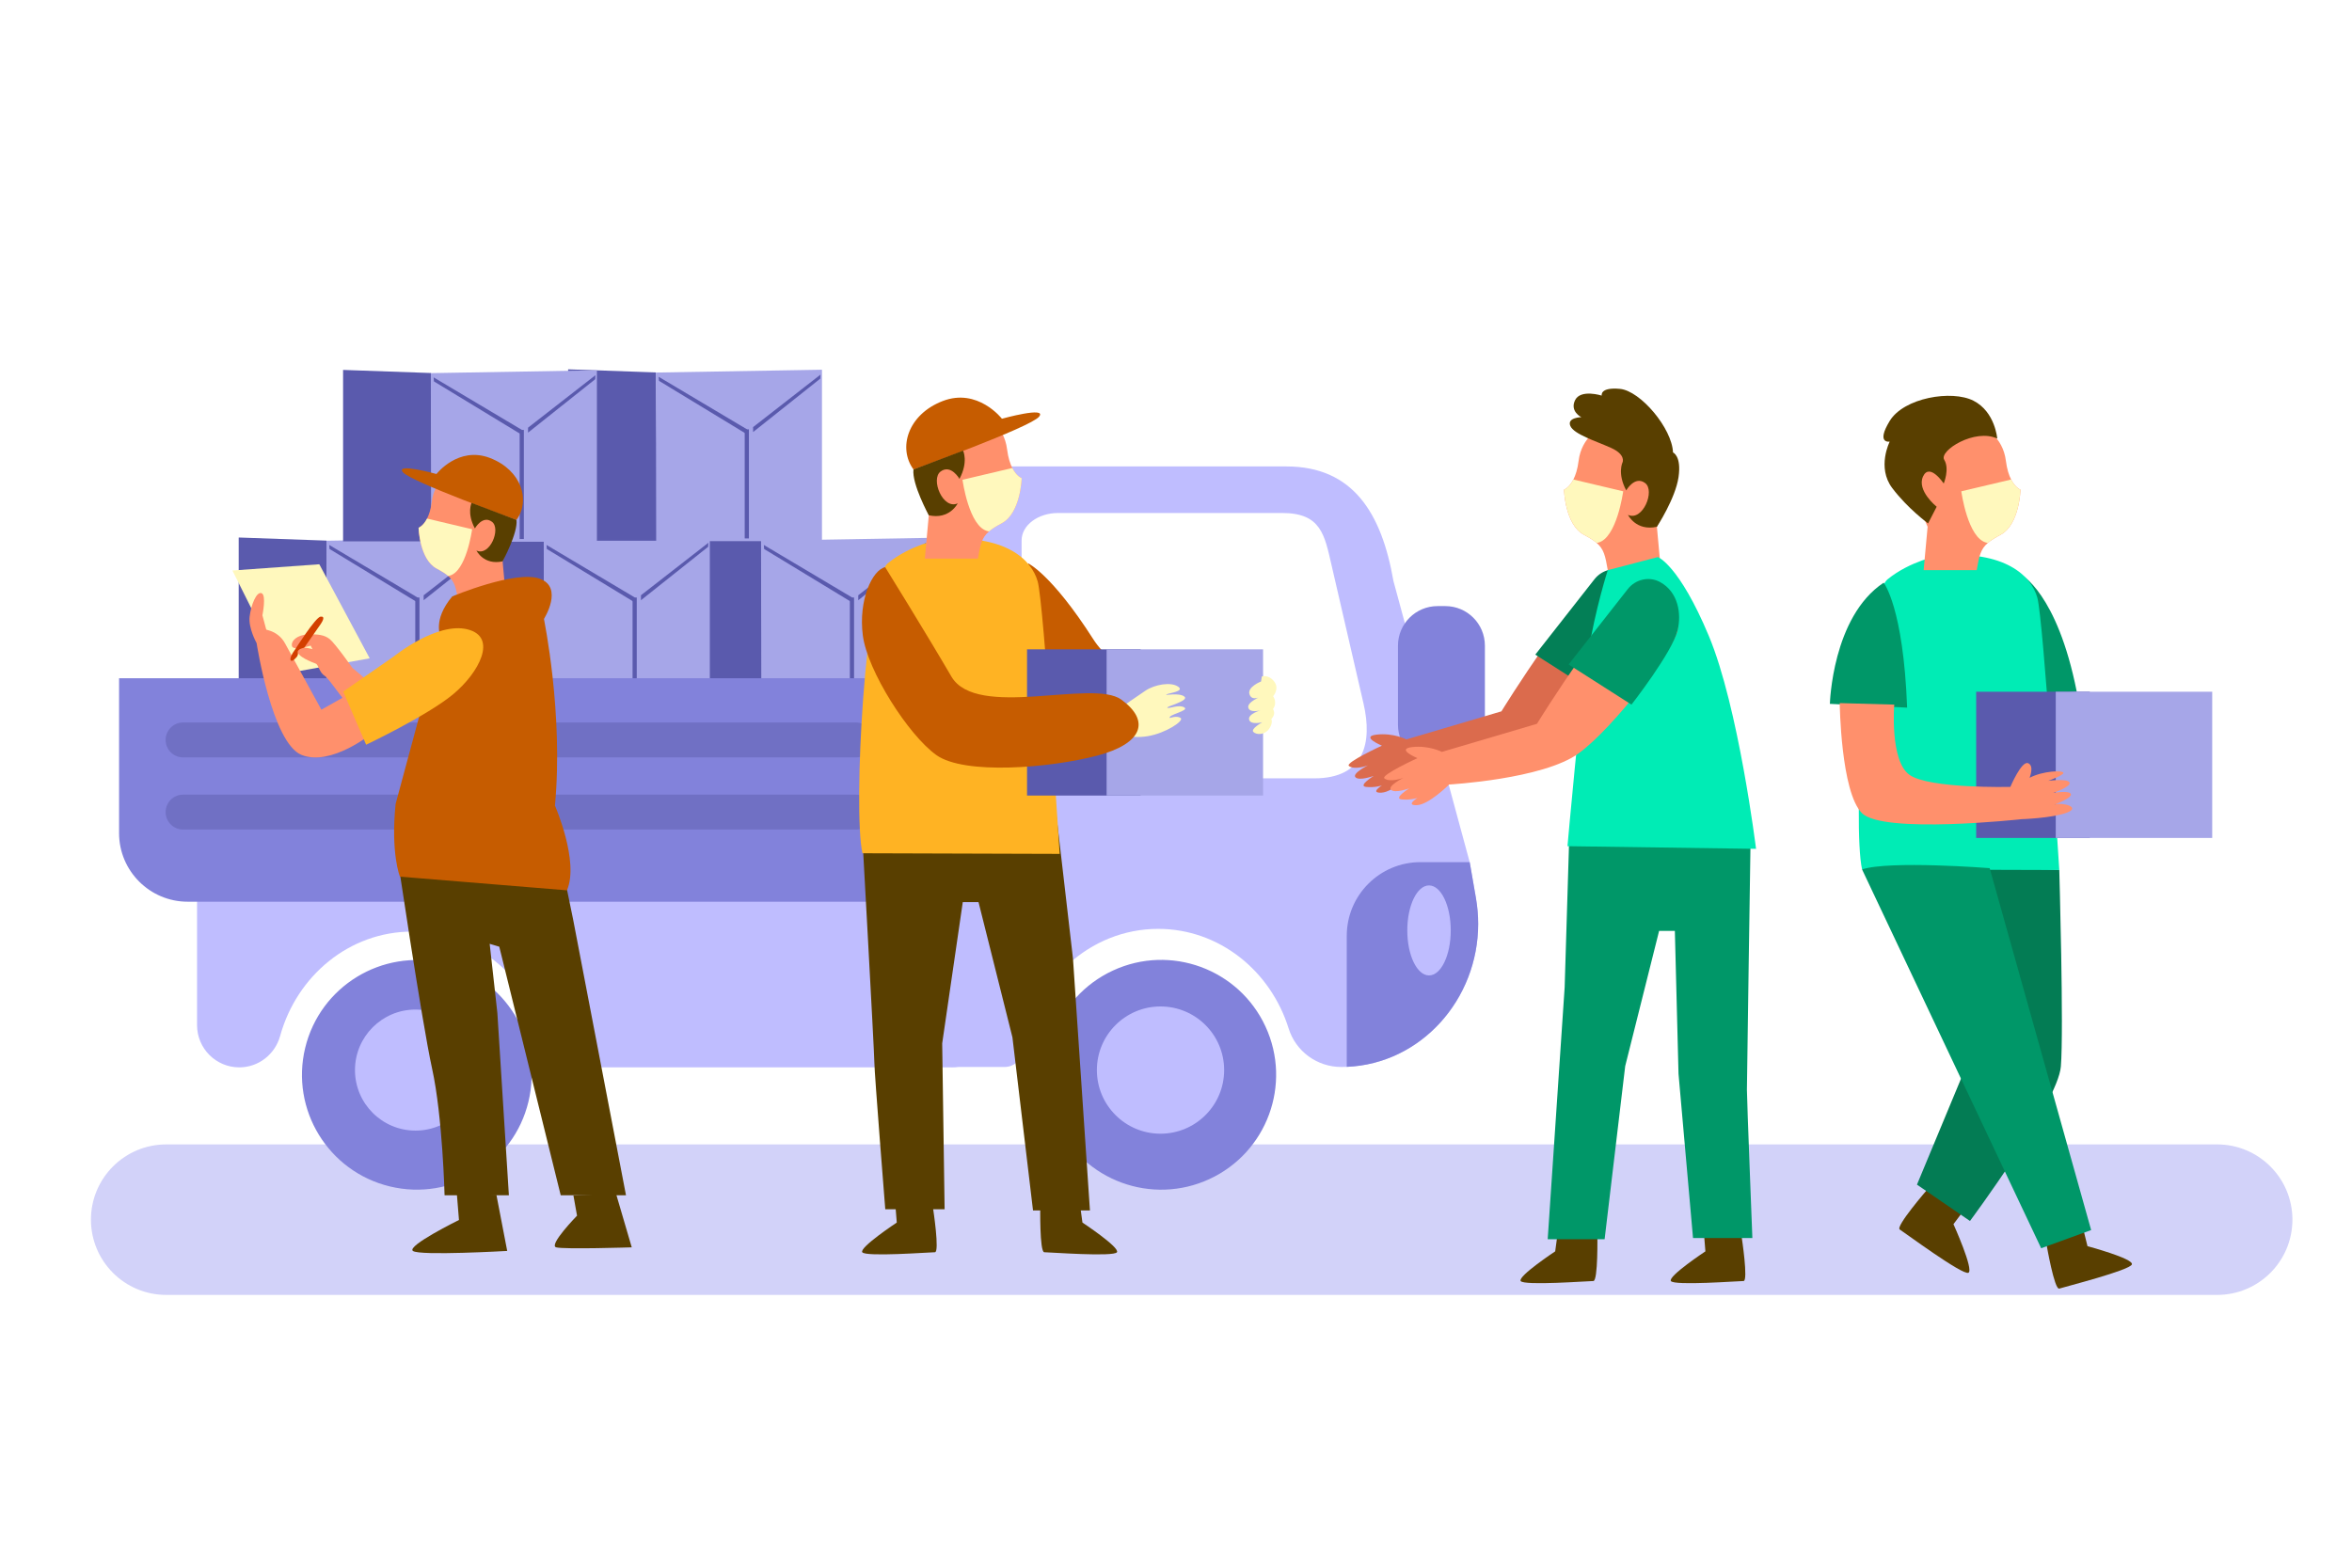 <?xml version="1.0" encoding="utf-8"?>
<!-- Generator: Adobe Illustrator 27.5.0, SVG Export Plug-In . SVG Version: 6.00 Build 0)  -->
<svg version="1.1" xmlns="http://www.w3.org/2000/svg" xmlns:xlink="http://www.w3.org/1999/xlink" x="0px" y="0px"
	 viewBox="0 0 750 500" style="enable-background:new 0 0 750 500;" xml:space="preserve">
<g id="BACKGROUND">
	<rect id="XMLID_35_" style="fill:#FFFFFF;" width="750" height="500"/>
</g>
<g id="OBJECT">
	<path id="XMLID_50_" style="fill:#D2D2F9;" d="M707,413H53c-13.255,0-24-10.745-24-24l0,0c0-13.255,10.745-24,24-24h654
		c13.255,0,24,10.745,24,24l0,0C731,402.255,720.255,413,707,413z"/>
	<g id="XMLID_26_">
		<g id="XMLID_29_">
			<polygon id="XMLID_81_" style="fill:#5A5AAD;" points="243.219,226.104 214.695,226.104 214.695,171.433 242.724,172.423 			"/>
			<polygon id="XMLID_80_" style="fill:#A6A6E8;" points="295.638,226.228 242.774,226.228 242.681,172.454 295.638,171.556 			"/>
			<rect id="XMLID_78_" x="271.001" y="190.573" style="fill:#5A5AAD;" width="1.337" height="34.789"/>
			<polygon id="XMLID_77_" style="fill:#5A5AAD;" points="243.566,173.81 271.694,190.548 271.694,192.133 243.665,175.097 			"/>
			<polygon id="XMLID_76_" style="fill:#5A5AAD;" points="295.167,173.116 273.675,189.854 273.675,191.439 295.092,174.404 			"/>
		</g>
		<g id="XMLID_32_">
			<polygon id="XMLID_88_" style="fill:#5A5AAD;" points="173.93,226.104 145.405,226.104 145.405,171.433 173.435,172.423 			"/>
			<polygon id="XMLID_85_" style="fill:#A6A6E8;" points="226.348,226.228 173.484,226.228 173.391,172.454 226.348,171.556 			"/>
			<rect id="XMLID_62_" x="201.711" y="190.573" style="fill:#5A5AAD;" width="1.337" height="34.789"/>
			<polygon id="XMLID_58_" style="fill:#5A5AAD;" points="174.276,173.81 202.405,190.548 202.405,192.133 174.376,175.097 			"/>
			<polygon id="XMLID_36_" style="fill:#5A5AAD;" points="225.878,173.116 204.386,189.854 204.386,191.439 225.802,174.404 			"/>
		</g>
		<g id="XMLID_91_">
			<polygon id="XMLID_107_" style="fill:#5A5AAD;" points="104.64,226.104 76.116,226.104 76.116,171.433 104.145,172.423 			"/>
			<polygon id="XMLID_104_" style="fill:#A6A6E8;" points="157.059,226.228 104.195,226.228 104.102,172.454 157.059,171.556 			"/>
			<rect id="XMLID_98_" x="132.422" y="190.573" style="fill:#5A5AAD;" width="1.337" height="34.789"/>
			<polygon id="XMLID_95_" style="fill:#5A5AAD;" points="104.987,173.81 133.115,190.548 133.115,192.133 105.086,175.097 			"/>
			<polygon id="XMLID_92_" style="fill:#5A5AAD;" points="156.589,173.116 135.096,189.854 135.096,191.439 156.513,174.404 			"/>
		</g>
		<g id="XMLID_110_">
			<polygon id="XMLID_126_" style="fill:#5A5AAD;" points="209.688,172.467 181.164,172.467 181.164,117.795 209.193,118.785 			"/>
			<polygon id="XMLID_123_" style="fill:#A6A6E8;" points="262.107,172.59 209.242,172.59 209.149,118.816 262.107,117.919 			"/>
			<rect id="XMLID_117_" x="237.47" y="136.935" style="fill:#5A5AAD;" width="1.337" height="34.789"/>
			<polygon id="XMLID_114_" style="fill:#5A5AAD;" points="210.035,120.172 238.163,136.91 238.163,138.495 210.134,121.46 			"/>
			<polygon id="XMLID_111_" style="fill:#5A5AAD;" points="261.636,119.479 240.144,136.217 240.144,137.801 261.561,120.766 			"/>
		</g>
		<g id="XMLID_129_">
			<polygon id="XMLID_145_" style="fill:#5A5AAD;" points="137.924,172.652 109.4,172.652 109.4,117.981 137.429,118.971 			"/>
			<polygon id="XMLID_142_" style="fill:#A6A6E8;" points="190.343,172.776 137.478,172.776 137.385,119.002 190.343,118.104 			"/>
			<rect id="XMLID_136_" x="165.705" y="137.121" style="fill:#5A5AAD;" width="1.337" height="34.789"/>
			<polygon id="XMLID_133_" style="fill:#5A5AAD;" points="138.271,120.358 166.399,137.096 166.399,138.681 138.37,121.645 			"/>
			<polygon id="XMLID_130_" style="fill:#5A5AAD;" points="189.872,119.664 168.38,136.402 168.38,137.987 189.796,120.952 			"/>
		</g>
		<g id="XMLID_22_">
			<path id="XMLID_49_" style="fill:#BFBDFF;" d="M471.357,294.668c0,24.076-18.218,44.617-41.908,45.597
				c-0.586,0.022-1.18,0.037-1.774,0.037c-7.661,0-14.469-4.959-16.756-12.272c-5.754-18.456-22.205-31.774-41.603-31.774
				c-21.908,0-40.059,16.993-43.289,39.191c-0.401,2.799-2.828,4.855-5.65,4.855h-16.11c-3.163,0-5.724-2.561-5.724-5.724V168.596
				c0-10.95,8.879-19.829,19.829-19.829h91.811c21.151,0,30.363,14.73,34.149,36.519l24.321,89.687l1.982,11.403
				C471.12,289.167,471.357,291.944,471.357,294.668z"/>
			<path id="XMLID_24_" style="fill:#FFFFFF;" d="M434.802,224.418l-10.206-44.181c-2.224-9.627-3.331-16.623-15.74-16.623h-71.456
				c-6.426,0-11.636,3.923-11.636,8.762v73.34c0,1.397,1.504,2.53,3.359,2.53h9.451c1.657,0,58.465,0,62.962,0h17.582
				C435.11,248.247,437.668,236.824,434.802,224.418z"/>
			<path id="XMLID_27_" style="fill:#BFBDFF;" d="M316.733,285.6v41.354c0,7.441-6.032,13.473-13.473,13.473H186.453
				c-6.115,0-11.394-4.137-13.023-10.031c-5.316-19.227-22.126-33.273-42.049-33.273c-19.916,0-36.732,14.046-42.049,33.273
				c-1.63,5.893-6.908,10.03-13.023,10.03l0,0c-7.441,0-13.473-6.032-13.473-13.473V285.6c0-7.441,6.032-13.473,13.473-13.473
				H303.26C310.701,272.127,316.733,278.159,316.733,285.6z"/>
			<path id="XMLID_17_" style="fill:#8282DB;" d="M299.287,287.593H59.867c-12.095,0-21.9-9.805-21.9-21.901v-49.369h261.32V287.593
				z"/>
			
				<ellipse id="XMLID_2_" transform="matrix(0.908 -0.42 0.42 0.908 -109.697 186.978)" style="fill:#8282DB;" cx="370.061" cy="342.777" rx="36.624" ry="36.624"/>
			
				<ellipse id="XMLID_16_" transform="matrix(0.234 -0.972 0.972 0.234 -231.389 391.87)" style="fill:#8282DB;" cx="132.992" cy="342.777" rx="36.624" ry="36.624"/>
			<circle id="XMLID_19_" style="fill:#BFBDFF;" cx="132.497" cy="341.293" r="19.302"/>
			<circle id="XMLID_20_" style="fill:#BFBDFF;" cx="370.061" cy="341.293" r="20.292"/>
			<path id="XMLID_15_" style="fill:#8282DB;" d="M460.88,243.792h-2.475c-6.97,0-12.621-5.65-12.621-12.621v-25.241
				c0-6.97,5.65-12.621,12.621-12.621h2.475c6.97,0,12.621,5.65,12.621,12.621v25.241C473.5,238.142,467.85,243.792,460.88,243.792z
				"/>
			<path id="XMLID_31_" style="fill:#8282DB;" d="M471.357,294.668c0,24.076-18.218,44.617-41.908,45.597v-41.781
				c0-12.984,10.527-23.511,23.511-23.511h15.694l1.982,11.403C471.12,289.167,471.357,291.944,471.357,294.668z"/>
			<ellipse id="XMLID_12_" style="fill:#BFBDFF;" cx="455.683" cy="296.749" rx="6.929" ry="14.353"/>
			<path id="XMLID_18_" style="fill:#7070C4;" d="M272.932,241.565H58.382c-3.075,0-5.568-2.493-5.568-5.568l0,0
				c0-3.075,2.493-5.568,5.568-5.568h214.55c3.075,0,5.568,2.493,5.568,5.568l0,0C278.5,239.072,276.007,241.565,272.932,241.565z"
				/>
			<path id="XMLID_25_" style="fill:#7070C4;" d="M272.932,264.579H58.382c-3.075,0-5.568-2.493-5.568-5.568v0
				c0-3.075,2.493-5.568,5.568-5.568h214.55c3.075,0,5.568,2.493,5.568,5.568v0C278.5,262.086,276.007,264.579,272.932,264.579z"/>
		</g>
	</g>
	<g id="XMLID_181_">
		<path id="XMLID_37_" style="fill:#FF906C;" d="M133.479,168.323c0,0,0.253,10.08,5.74,13.013c1.627,0.867,2.807,1.607,3.68,2.36
			c2.087,1.793,2.487,3.713,3.207,7.847h15.313l-1.147-12.507c0,0,4.333-9.187,4.46-17.733c0.133-8.547-10.587-15.44-20.667-10.713
			c0,0-5.487,2.293-6.38,9.44c-0.3,2.407-0.88,4.133-1.507,5.367C134.933,167.817,133.479,168.323,133.479,168.323z"/>
		<path id="XMLID_34_" style="fill:#C65C00;" d="M164.693,165.812c0,0-33.767-12.163-36.234-15.225s10.717,0.595,10.717,0.595
			s6.975-9.016,17.096-5.103S169.201,159.688,164.693,165.812z"/>
		<path id="XMLID_33_" style="fill:#593F00;" d="M150.383,160.39c0,0-1.595,3.211,1.042,8.144c0,0,2.467-4.338,5.443-2.126
			c2.977,2.211-0.68,11.142-4.933,9.186c0,0,2.296,4.763,8.335,3.445c0,0,4.933-9.058,4.423-13.226L150.383,160.39z"/>
		<path id="XMLID_148_" style="fill:#593F00;" d="M126.152,269.499c0,0,8.265,56.015,11.632,71.319
			c3.367,15.305,3.979,40.404,3.979,40.404h20.508l-3.673-58.157l-2.449-22.039l3.061,0.918l19.59,79.278h20.814l-16.835-87.848
			l-4.898-23.875H126.152z"/>
		<polygon id="XMLID_143_" style="fill:#FFF8BD;" points="84.217,202.158 92.482,214.555 117.887,209.964 101.817,179.967 
			74.116,181.956 		"/>
		<path id="XMLID_30_" style="fill:#FFF8BD;" d="M133.479,168.323c0,0,0.253,10.08,5.74,13.013c1.627,0.867,2.807,1.607,3.68,2.36
			c0.107-0.02,0.213-0.04,0.32-0.06c5.493-1.173,7.333-14.84,7.333-14.84l-14.373-3.4
			C134.933,167.817,133.479,168.323,133.479,168.323z"/>
		<path id="XMLID_146_" style="fill:#FF906C;" d="M123.397,222.322l-11.019-9.298c0,0-5.51-7.805-7.231-9.183
			c-1.722-1.377-3.788-1.607-7.002-1.492c-3.214,0.115-5.395,1.951-5.05,3.673c0.344,1.722,5.969-0.115,5.969-0.115l0.574,1.148
			c0,0-4.247-1.377-4.706,0.459c-0.459,1.837,4.821,3.788,5.739,4.132c0.918,0.344,1.148,2.87,2.87,3.903
			c1.722,1.033,7.231,10.331,11.593,13.2C119.494,231.62,123.397,222.322,123.397,222.322z"/>
		<path id="XMLID_38_" style="fill:#C65C00;" d="M144.211,190.221c0,0,20.049-8.417,27.854-5.663
			c7.805,2.755,1.377,12.856,1.377,12.856s6.275,30.15,3.52,59.535c0,0,7.805,17.83,3.826,27.013l-53.26-4.362
			c0,0-2.984-7.346-1.377-23.186l14.386-53.337C140.538,203.077,137.783,197.873,144.211,190.221z"/>
		<path id="XMLID_28_" style="fill:#FF906C;" d="M118.793,233.768c0,0-13.176,10.797-22.614,7.014
			c-9.439-3.783-14.354-35.676-14.354-35.676s-2.679-4.758-2.224-8.465c0.455-3.706,2.171-8.028,3.793-7.453
			c1.622,0.575,0.282,7.051,0.282,7.051l1.226,4.571l0.976,0.295c2.129,0.643,3.921,2.097,4.989,4.048l11.608,21.195l10.65-6.009
			L118.793,233.768z"/>
		<path id="XMLID_39_" style="fill:#FFB323;" d="M125.6,209.352c0,0,13.661-11.076,23.462-8.631
			c9.801,2.445,3.626,13.903-4.574,20.712c-8.2,6.809-27.735,16.091-27.735,16.091l-7.314-16.952L125.6,209.352z"/>
		<path id="XMLID_40_" style="fill:#D33F00;" d="M94.127,207.113c0,0,6.485-10.273,8.092-10.445
			c1.607-0.172,0.631,1.492,0.057,2.353c-0.574,0.861-5.28,7.576-5.28,7.576s-2.238,0.344-2.009,1.492
			c0.23,1.148-0.689,1.837-1.435,2.468S91.602,210.499,94.127,207.113z"/>
		<path id="XMLID_149_" style="fill:#593F00;" d="M145.665,380.61l0.689,8.494c0,0-16.759,8.264-14.692,9.871
			c2.066,1.607,30.074,0,30.074,0l-3.444-17.906L145.665,380.61z"/>
		<path id="XMLID_150_" style="fill:#593F00;" d="M182.855,381.299l1.148,6.428c0,0-9.183,9.412-6.657,10.101
			c2.525,0.689,24.105,0,24.105,0L196.4,380.61L182.855,381.299z"/>
	</g>
	<g id="XMLID_180_">
		<path id="XMLID_9_" style="fill:#C65C00;" d="M327.832,179.665c0,0,7.461,3.387,20.726,24.109
			c13.264,20.722,45.424,9.71,45.424,9.71l0.153,9.795l-18.114,19.156c0,0-23.09,6.134-35.453-8.902
			C328.206,218.497,327.832,179.665,327.832,179.665z"/>
		<path id="XMLID_5_" style="fill:#593F00;" d="M274.569,259.4c0,0,4.248,76.463,4.248,79.553c0,3.089,3.476,46.728,3.476,46.728
			h18.923l-0.772-52.906l6.565-45.054h5.02l10.813,43.123l6.565,55.224h18.15l-5.406-80.325l-5.406-46.728L274.569,259.4z"/>
		<path id="XMLID_4_" style="fill:#FFB323;" d="M299.707,171.99c0,0-9.423,1.787-16.571,7.636
			c-7.148,5.849-11.211,78.542-8.124,92.514l62.891,0.198c0,0-5.052-79.877-7.002-86.863
			C328.951,178.488,320.665,170.365,299.707,171.99z"/>
		<path id="XMLID_23_" style="fill:#FF906C;" d="M325.791,152.499c0,0-0.28,11.142-6.345,14.384
			c-1.798,0.958-3.102,1.776-4.068,2.609c-2.306,1.982-2.749,4.105-3.544,8.673h-16.927l1.267-13.824c0,0-4.79-10.154-4.93-19.602
			c-0.147-9.447,11.702-17.067,22.844-11.842c0,0,6.065,2.535,7.052,10.434c0.332,2.66,0.973,4.569,1.665,5.932
			C324.184,151.939,325.791,152.499,325.791,152.499z"/>
		<path id="XMLID_1_" style="fill:#C65C00;" d="M291.288,149.724c0,0,37.325-13.444,40.051-16.829
			c2.727-3.385-11.846,0.658-11.846,0.658s-7.709-9.966-18.897-5.641C289.408,132.237,286.305,142.954,291.288,149.724z"/>
		<path id="XMLID_3_" style="fill:#593F00;" d="M307.106,143.73c0,0,1.763,3.549-1.152,9.002c0,0-2.726-4.795-6.017-2.35
			c-3.291,2.444,0.752,12.316,5.453,10.154c0,0-2.538,5.265-9.214,3.808c0,0-5.453-10.013-4.889-14.62L307.106,143.73z"/>
		<rect id="XMLID_10_" x="327.498" y="207.098" style="fill:#5A5AAD;" width="36.223" height="46.635"/>
		<rect id="XMLID_8_" x="352.876" y="207.098" style="fill:#A6A6E8;" width="49.888" height="46.635"/>
		<path id="XMLID_6_" style="fill:#FFF8BD;" d="M358.154,225.148c0,0,4.055-2.8,7.048-4.827c2.993-2.028,8.11-2.896,10.427-1.352
			c2.317,1.545-2.8,2.027-3.669,2.51s3.958-0.676,5.696,0.676c1.738,1.352-5.986,3.186-5.407,3.572
			c0.579,0.386,3.669-1.159,5.407-0.097c1.738,1.062-5.407,2.317-4.634,3.379c0,0,2.317-0.869,3.476,0
			c1.159,0.869-4.731,4.827-10.523,5.793c-5.793,0.965-10.234-1.062-10.234-1.062L358.154,225.148z"/>
		<path id="XMLID_11_" style="fill:#FFF8BD;" d="M402.375,215.747c0,0,2.124-0.708,3.926,1.609c1.802,2.317-0.322,4.699-0.322,4.699
			s1.48,1.995-0.064,4.119c0,0,1.159,1.416-0.515,3.154c0,0,0.644,1.287-0.772,3.218c-1.416,1.931-3.991,1.867-4.956,0.901
			c-0.966-0.965,2.832-3.089,2.832-3.089s-3.733,0.965-4.184-0.837c-0.451-1.802,3.604-2.961,3.604-2.961s-3.347,0.965-3.862-0.837
			c-0.515-1.802,4.184-3.669,4.184-3.669s-2.961,1.802-3.797-0.579c-0.837-2.381,3.669-4.119,3.669-4.119L402.375,215.747z"/>
		<path id="XMLID_13_" style="fill:#593F00;" d="M285.575,385.101l0.386,4.827c0,0-11.971,7.917-11.006,9.461
			c0.965,1.545,21.626,0,23.171,0c1.545,0-0.579-13.902-0.579-13.902L285.575,385.101z"/>
		<path id="XMLID_14_" style="fill:#593F00;" d="M344.274,383.363l0.894,6.565c0,0,11.971,7.917,11.006,9.461
			c-0.965,1.545-21.626,0-23.171,0s-1.28-14.771-1.28-14.771L344.274,383.363z"/>
		<path id="XMLID_21_" style="fill:#FFF8BD;" d="M325.791,152.499c0,0-0.28,11.142-6.345,14.384
			c-1.798,0.958-3.102,1.776-4.068,2.609c-0.118-0.022-0.236-0.044-0.354-0.066c-6.072-1.297-8.106-16.404-8.106-16.404
			l15.888-3.758C324.184,151.939,325.791,152.499,325.791,152.499z"/>
		<path id="XMLID_7_" style="fill:#C65C00;" d="M282.258,180.885c0,0,13.085,21.12,21.12,34.895
			c8.035,13.774,44.995,0.689,54.178,7.346c9.183,6.658,7.117,14.004-7.805,17.906c-14.922,3.903-42.241,6.198-51.194-0.23
			s-21.949-26.853-23.416-38.108C273.675,191.439,278.126,181.803,282.258,180.885z"/>
	</g>
	<g id="XMLID_179_">
		<path id="XMLID_144_" style="fill:#593F00;" d="M543.428,394.284l0.386,4.827c0,0-11.971,7.917-11.006,9.461
			c0.966,1.545,21.626,0,23.171,0c1.545,0-0.579-13.902-0.579-13.902L543.428,394.284z"/>
		<path id="XMLID_141_" style="fill:#593F00;" d="M496.809,392.546l-0.894,6.565c0,0-11.971,7.917-11.006,9.461
			c0.966,1.545,21.626,0,23.171,0c1.545,0,1.28-14.771,1.28-14.771L496.809,392.546z"/>
		<path id="XMLID_153_" style="fill:#DB6B4D;" d="M513.664,183.028c-9.972,3.324-34.894,43.848-34.894,43.848l-30.303,8.953
			c0,0-4.132-2.143-9.489-1.531c-5.357,0.612,1.684,3.52,1.684,3.52s-11.632,5.357-10.56,6.428c1.071,1.071,4.132,0.612,6.122-0.153
			c0,0-5.204,2.602-3.979,3.826c1.224,1.224,5.816-0.459,5.816-0.459s-5.204,3.214-2.449,3.52c2.755,0.306,5.051-0.459,5.051-0.459
			s-3.979,2.449-0.153,2.296c3.826-0.153,10.254-6.581,10.254-6.581s29.997-1.684,41.322-9.948
			c11.325-8.264,30.456-33.67,31.527-39.18C524.683,191.598,519.174,181.191,513.664,183.028z"/>
		<path id="XMLID_43_" style="fill:#037F56;" d="M508.446,184.73l-18.875,24.06l20.043,12.799c0,0,12.974-16.614,14.697-23.641
			c1.301-5.303,0.244-12.243-5.542-15.433C515.285,180.594,510.902,181.599,508.446,184.73z"/>
		<path id="XMLID_147_" style="fill:#009768;" d="M558.2,268.81c0,0-1.148,75.653-1.148,78.742c0,3.089,1.739,47.311,1.739,47.311
			h-18.923l-4.625-52.362l-1.168-45.599h-5.02l-10.813,43.123l-6.565,55.224h-18.15l5.406-80.325l1.415-46.344L558.2,268.81z"/>
		<path id="XMLID_154_" style="fill:#FF906C;" d="M498.73,156.173c0,0,0.28,11.142,6.345,14.384
			c1.798,0.958,3.102,1.776,4.068,2.609c2.307,1.982,2.749,4.105,3.544,8.673h16.927l-1.267-13.824c0,0,4.79-10.154,4.93-19.602
			c0.147-9.447-11.702-17.067-22.844-11.842c0,0-6.065,2.535-7.052,10.434c-0.332,2.66-0.973,4.569-1.665,5.932
			C500.337,155.613,498.73,156.173,498.73,156.173z"/>
		<path id="XMLID_151_" style="fill:#FFF8BD;" d="M498.73,156.173c0,0,0.28,11.142,6.345,14.384
			c1.798,0.958,3.102,1.776,4.068,2.609c0.118-0.022,0.236-0.044,0.354-0.066c6.072-1.297,8.106-16.403,8.106-16.403l-15.888-3.758
			C500.337,155.613,498.73,156.173,498.73,156.173z"/>
		<path id="XMLID_155_" style="fill:#593F00;" d="M533.483,144.307c-0.306-7.729-10.407-19.666-16.912-20.279
			c-6.504-0.612-5.816,2.143-5.816,2.143s-6.734-2.143-8.494,1.454c-1.76,3.597,1.99,5.433,1.99,5.433s-4.591,0.077-3.52,2.755
			c1.071,2.678,8.264,4.898,13.009,7.04c4.744,2.143,3.674,4.55,3.674,4.55s-1.763,3.549,1.152,9.002c0,0,2.726-4.795,6.017-2.35
			c3.291,2.445-0.752,12.316-5.453,10.154c0,0,2.538,5.265,9.214,3.808c0,0,5.905-9.017,6.9-15.827
			C536.238,145.378,533.483,144.307,533.483,144.307z"/>
		<path id="XMLID_135_" style="fill:#00ECB5;" d="M528.662,177.671c0,0,6.734,2.449,16.223,25.1
			c9.489,22.651,15.078,67.96,15.078,67.96l-60.129-0.845c0,0,4.034-45.995,6.483-60.993c2.449-14.999,6.369-27.053,6.369-27.053
			L528.662,177.671z"/>
		<path id="XMLID_140_" style="fill:#FF906C;" d="M524.989,187.007c-9.972,3.324-34.894,43.848-34.894,43.848l-30.303,8.953
			c0,0-4.132-2.143-9.489-1.531c-5.357,0.612,1.684,3.52,1.684,3.52s-11.632,5.357-10.56,6.428c1.071,1.071,4.132,0.612,6.122-0.153
			c0,0-5.204,2.602-3.979,3.826c1.224,1.224,5.816-0.459,5.816-0.459s-5.203,3.214-2.449,3.52c2.755,0.306,5.051-0.459,5.051-0.459
			s-3.979,2.449-0.153,2.296c3.826-0.153,10.254-6.581,10.254-6.581s29.997-1.684,41.322-9.948
			c11.325-8.264,30.456-33.67,31.527-39.18C536.009,195.577,530.499,185.17,524.989,187.007z"/>
		<path id="XMLID_41_" style="fill:#009768;" d="M519.072,187.87l-18.875,24.06l20.043,12.799c0,0,12.974-16.614,14.698-23.641
			c1.301-5.303,0.244-12.243-5.542-15.433C525.911,183.734,521.528,184.739,519.072,187.87z"/>
	</g>
	<g id="XMLID_176_">
		<path id="XMLID_177_" style="fill:#593F00;" d="M664.428,392.507l1.227,4.955c0,0,14.614,3.915,14.165,5.782
			c-0.449,1.867-21.621,7.225-23.166,7.742c-1.544,0.516-4.066-14.093-4.066-14.093L664.428,392.507z"/>
		<path id="XMLID_178_" style="fill:#593F00;" d="M626.158,386.109l-3.24,4.332c0,0,6.597,14.612,4.765,15.497
			c-1.833,0.885-20.437-12.882-21.896-13.802c-1.46-0.92,8.829-12.793,8.829-12.793L626.158,386.109z"/>
		<path id="XMLID_168_" style="fill:#037C54;" d="M656.659,277.489c0,0,1.467,51.077,0.501,62.668
			c-0.966,11.591-28.978,49.262-28.978,49.262l-16.904-11.591l17.87-42.984l0.966-59.405L656.659,277.489z"/>
		<path id="XMLID_48_" style="fill:#009768;" d="M644.362,183.193c0,0,11.591,5.796,17.87,37.43l-13.765,0.966L644.362,183.193z"/>
		<path id="XMLID_47_" style="fill:#00ECB5;" d="M618.464,177.141c0,0-9.423,1.787-16.571,7.636
			c-7.148,5.849-11.211,78.542-8.124,92.514l62.891,0.198c0,0-5.052-79.877-7.002-86.863
			C647.708,183.64,639.422,175.517,618.464,177.141z"/>
		<rect id="XMLID_172_" x="630.157" y="220.621" style="fill:#5A5AAD;" width="36.223" height="46.635"/>
		<rect id="XMLID_169_" x="655.535" y="220.621" style="fill:#A6A6E8;" width="49.888" height="46.635"/>
		<path id="XMLID_46_" style="fill:#FF906C;" d="M644.288,156.173c0,0-0.28,11.142-6.345,14.384
			c-1.798,0.958-3.102,1.776-4.068,2.609c-2.306,1.982-2.749,4.105-3.544,8.673h-16.927l1.268-13.824c0,0-4.79-10.154-4.93-19.602
			c-0.147-9.447,11.702-17.067,22.844-11.842c0,0,6.065,2.535,7.052,10.434c0.332,2.66,0.973,4.569,1.665,5.932
			C642.682,155.613,644.288,156.173,644.288,156.173z"/>
		<path id="XMLID_45_" style="fill:#FFF8BD;" d="M644.288,156.173c0,0-0.28,11.142-6.345,14.384
			c-1.798,0.958-3.102,1.776-4.068,2.609c-0.118-0.022-0.236-0.044-0.354-0.066c-6.072-1.297-8.106-16.403-8.106-16.403
			l15.888-3.758C642.682,155.613,644.288,156.173,644.288,156.173z"/>
		<path id="XMLID_42_" style="fill:#593F00;" d="M636.876,139.887c0,0-0.644-8.532-7.566-12.074
			c-6.922-3.542-22.216-0.966-26.724,6.44c-4.508,7.405,0,6.6,0,6.6s-4.186,8.21,0.805,14.811
			c4.991,6.601,11.43,11.269,11.43,11.269l2.737-5.313c0,0-6.44-5.152-4.347-9.659c2.093-4.508,6.6,2.254,6.6,2.254
			s1.932-4.669,0.161-7.566C618.201,143.751,629.792,136.507,636.876,139.887z"/>
		<path id="XMLID_44_" style="fill:#009768;" d="M600.654,185.85c0,0,6.279,7.727,7.486,39.845l-24.631-1.207
			C583.508,224.487,584.233,196.716,600.654,185.85z"/>
		<path id="XMLID_132_" style="fill:#FF906C;" d="M586.648,224.245c0,0,0.322,28.334,7.083,35.096
			c6.762,6.761,50.872,1.932,50.872,1.932s9.82-0.322,14.489-2.093s-1.61-3.381-3.864-2.576c-2.254,0.805,5.313-1.771,5.152-3.22
			c-0.161-1.449-5.635-0.483-5.635-0.483s5.957-2.093,5.152-3.381c-0.805-1.288-6.762-0.483-6.762-0.483s4.991-1.771,4.83-2.576
			c-0.161-0.805-6.44-0.644-10.786,1.61c0,0,1.61-3.864-0.483-4.669c-2.093-0.805-5.635,7.566-5.635,7.566
			s-25.919,0.644-32.198-3.864c-6.279-4.508-4.83-22.377-4.83-22.377L586.648,224.245z"/>
		<path id="XMLID_175_" style="fill:#009768;" d="M593.768,277.291l57.114,120.822l15.938-5.796l-32.359-115.429
			C634.461,276.889,602.462,274.393,593.768,277.291z"/>
	</g>
</g>
</svg>
